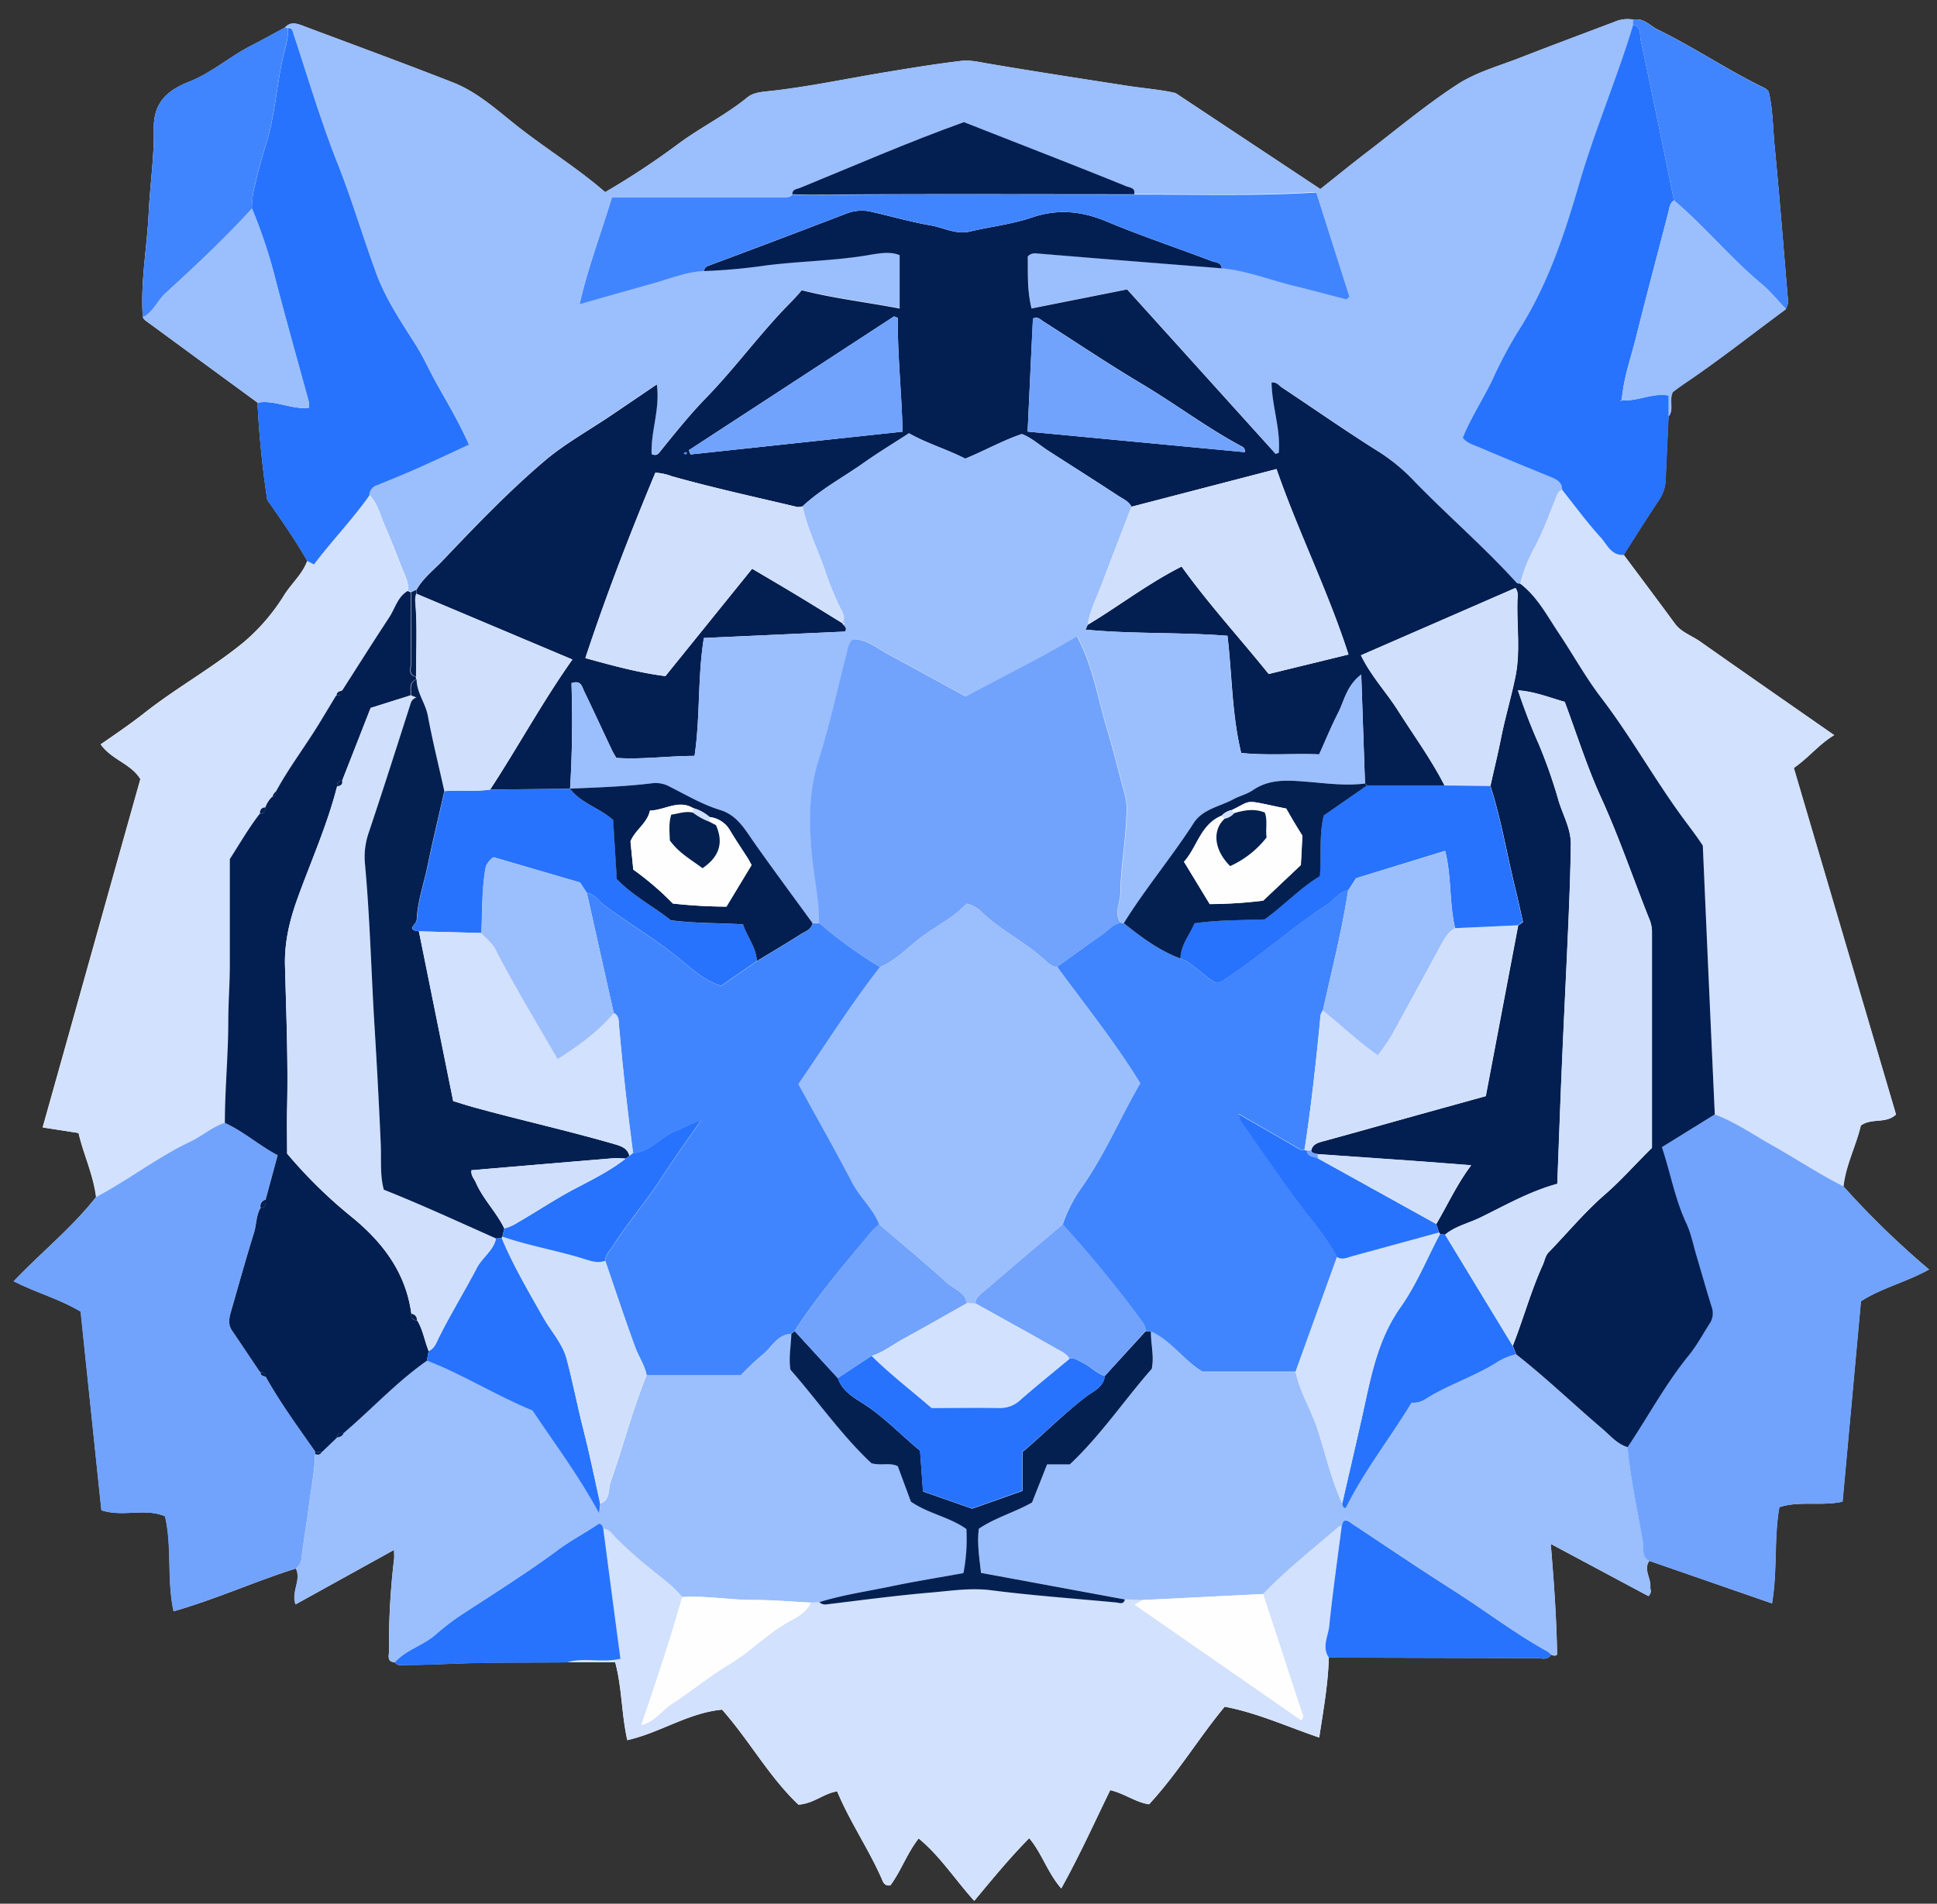 <svg xmlns="http://www.w3.org/2000/svg" xmlns:xlink="http://www.w3.org/1999/xlink" id="Layer_1" data-name="Layer 1" viewBox="0 0 565.29 555.7"><rect x="0" y="0" width="565.29" height="555.7" fill="#333333" stroke="none"/><defs><style>.cls-1{fill:#fefefe}.cls-2{fill:#9bbefd}.cls-3{fill:#d2e1fd}.cls-4{fill:#71a3fd}.cls-5{fill:#2773fe}.cls-6{fill:#4185fe}.cls-7{fill:#031e50}.cls-8{fill:#042051}.cls-9{fill:#d0e0fc}.cls-10{mask:url(#mask)}.cls-11{fill:none}</style><filter id="luminosity-noclip" width="556.93" height="32766" x="28.68" y="-8587" color-interpolation-filters="sRGB" filterUnits="userSpaceOnUse"><feFlood flood-color="#fff" result="bg"/><feBlend in="SourceGraphic" in2="bg"/></filter></defs><title>hackphslogo_final</title><path d="M65.67,245a4.46,4.46,0,0,0,.72.88q16.36,12,32.76,24A281,281,0,0,0,102,298.27c4.14,5.93,8.19,11.69,11.68,17.83-1.4,3.81-4.49,6.48-6.63,9.8a58.63,58.63,0,0,1-11.79,13.77c-9.19,7.58-19.68,13.34-29,20.68-4.11,3.23-8.43,6.19-12.9,9.27,3.24,4.55,8.86,5.64,11.58,10.15C55.41,413.59,46,447.38,36.42,481.44l10.47,1.63c1.41,6.18,4.31,12.14,5.12,18.74-7,8.91-15.92,16.06-24,24.54,6.68,3.38,13.16,5.08,19.55,8.85,2,19.12,4,38.7,6.06,58,6.34,2.08,12.62-.77,18.57,1.76,2.09,9,.48,18.36,2.49,27.73,12.43-3.57,23.82-8.76,35.7-12.5,1.67,3.35-1.43,6.7-.1,10.47L139,604.77c0,1.37.07,2,0,2.67a210.16,210.16,0,0,0-1.49,26.89c0,1.31-.7,3.13,1.69,3.27,1,1.27,2.46.74,3.71.75,4.89,0,9.77-.24,14.65-.41,10.59-.39,21.19-.26,31.78-.35h14.18c2,7.47,1.8,14.92,3.53,22.73,9.59-2.15,17.74-8,27.66-8.9,7.9,8.91,13.8,19.73,22.29,27.73,4.49-.3,7.32-3.27,11.3-3.88,3.66,8.78,9,16.56,12.81,25.09.55,1.22.8,2.6,2.71,2.36,3.13-4.21,4.85-9.35,8.26-13.7,6.26,5.14,10.52,11.88,16.22,18.22,5.37-6.44,10.34-12.53,16.05-18.3,3.71,4.41,5.29,10,9.34,14.67,5.39-9.66,9.72-19.33,14.29-28.69,4.24,1,7.49,3.59,11.34,4.13,8.34-9,14.52-19.4,22.07-28.49,9.59,1.81,18.22,5.81,27.58,9,1.29-8.42,2.62-15.82,2.8-23.36q30.27.09,60.54.15c1.46,0,3.23.79,4.37-1,.84.43,1.53.38,1.72-.1-.19-10.88-.94-21.24-1.86-32.23l28.51,15.24c1.15-1.21.46-2,.53-2.7.25-2.56-2.08-5-.28-7.6l35.8,12.42c1.63-9.77.53-19,2.15-28.08,5.89-1.92,12.13-.24,18.44-1.61q2.7-29.37,5.36-58.5c6.08-3.91,13-5.49,19.88-9.27a252.51,252.51,0,0,1-25-24.28c.74-6.37,3.77-12.05,5.07-17.75,3.27-2.32,7.28-.4,10.27-3.22q-14.91-50.58-29.82-101.15c4.4-3.07,7.42-7,11.78-9.59-13.15-9.16-26.19-18.19-39.14-27.34-2.45-1.73-5.46-2.65-7.35-5.22-4.94-6.71-9.94-13.37-14.92-20.06,3.41-5.33,6.75-10.72,10.29-16a11.14,11.14,0,0,0,1.94-5.88q.42-9.29.86-18.57c1.67-2.09,0-4.71,1.24-7.14.86-.63,1.89-1.46,3-2.19,10.33-6.88,20-14.6,30-22a4.89,4.89,0,0,0,.55-3.47c-1.24-14.66-2.38-29.34-3.81-44-.53-5.39-.51-10.85-1.74-16a5.37,5.37,0,0,0-1-.92C528.46,173,518.56,166.24,507.82,161c-2.31-1.13-4.15-3.53-7.18-2.9a9.47,9.47,0,0,0-5.46.64c-9.18,3.5-18.4,6.9-27.55,10.48-6.18,2.41-12.81,4.23-18.29,7.78-9.19,6-17.66,13.08-26.38,19.77-4.6,3.53-9.09,7.19-13.64,10.79l-42.23-28c-4-1-9.14-1.37-14.23-2.16-13.48-2.09-26.95-4.17-40.4-6.45-2.61-.44-5.32-1.12-7.88-.81-7.75.92-15.46,2.2-23.16,3.48-10.58,1.77-21.08,4-31.74,5.22-2.61.31-5.59.3-7.63,2-6.19,5.05-13.36,8.59-19.78,13.29a227,227,0,0,1-21.67,14.33c-8.57-7.45-18.25-13.27-27-20.35-5.44-4.4-10.84-9.09-17.44-11.67-14.57-5.71-29.27-11.09-43.91-16.59-1.78-.67-3.56-1.17-5.09.55-3.38,1.82-6.73,3.67-10.14,5.43-6.13,3.17-11.41,7.86-17.84,10.39S68.75,182.3,68.88,190c.14,8.14-1.11,16.29-1.49,24.44C66.9,224.66,64.94,234.76,65.67,245Z" class="cls-1" transform="translate(-23.99 -152.35)"/><path d="M107.16,160.35c1.53-1.72,3.31-1.22,5.09-.55,14.64,5.5,29.34,10.88,43.91,16.59,6.6,2.58,12,7.27,17.44,11.67,8.75,7.08,18.43,12.9,27,20.35a227,227,0,0,0,21.67-14.33c6.42-4.7,13.59-8.24,19.78-13.29,2-1.67,5-1.66,7.63-2,10.66-1.25,21.16-3.45,31.74-5.22,7.7-1.28,15.41-2.56,23.16-3.48,2.56-.31,5.27.37,7.88.81,13.45,2.28,26.92,4.36,40.4,6.45,5.09.79,10.26,1.17,14.23,2.16l42.23,28c4.55-3.6,9-7.26,13.64-10.79,8.72-6.69,17.19-13.8,26.38-19.77,5.48-3.55,12.11-5.37,18.29-7.78,9.15-3.58,18.37-7,27.55-10.48a9.47,9.47,0,0,1,5.46-.64l0,1.46c-4.66,15.59-11.14,30.55-15.69,46.18-4.39,15.14-9.32,30.06-18,43.47a126.44,126.44,0,0,0-7.26,13.72c-2.81,5.83-6.42,11.27-8.78,17.21,1.24,1.55,2.84,2,4.27,2.55q10.62,4.5,21.31,8.84c1.83.74,3.4,1.53,3.43,3.81-1.29.49-1.5,1.66-2,2.78-1.87,4.64-3.59,9.37-5.9,13.78a43.66,43.66,0,0,0-4.35,10.88c-.37-.1-.87-.08-1.08-.31-9.37-10.35-20-19.46-29.69-29.46a55.2,55.2,0,0,0-10.26-8.65c-9.67-6.05-19-12.61-28.53-18.92-.91-.6-1.65-1.73-3-1.44.07,6.92,2.69,13.59,2.11,20.5l-.93.32-43.34-48-27.88,5.55c-1.31-5.31-1-10.31-1.1-15.19a2.78,2.78,0,0,1,2.28-.9l18.63,1.53q17.85,1.44,35.7,2.84c7.16.69,13.88,3.28,20.8,5,5.2,1.27,10.35,2.68,15.53,4l.88-.81c-3.21-10.1-6.43-20.2-9.67-30.39-17.86,1.12-35.5.55-53.13.61.46-2.12-1.46-1.92-2.48-2.34-6.88-2.82-13.81-5.54-20.73-8.27l-26.5-10.39c-16.34,5.87-32,12.74-47.88,19.22-.9.37-2.26.3-2.22,1.84-.67.87-1.64.75-2.56.75l-12.76,0h-37.3c-3.07,10.32-6.95,20.22-9.44,31.24,7.58-2.14,14.29-4.07,21-5.93,5.08-1.41,10-3.49,15.37-3.76a167.38,167.38,0,0,0,18.16-1.66c9.6-1.2,19.3-1.32,28.88-2.85,3.3-.53,7-1.4,10-.13v15.59c-9.83-1.89-19.28-2.95-28.57-5.34-2,2.48-4.23,4.54-6.26,6.73-7.46,8.05-14,16.88-21.72,24.78-4.68,4.81-8.94,10.16-13.21,15.42-.55.67-1.08,1.62-2.62.89-.3-6.56,2.5-13.13,1.52-20.32-4.67,3.17-8.91,6.06-13.17,8.93-6.59,4.46-13.65,8.35-19.67,13.48-10.51,8.93-20.08,18.93-29.58,28.94-2.61,2.76-5.74,5.13-7.66,8.53l-1.63.75-.85-.37a8.09,8.09,0,0,0-.68-3.84c-2.09-5.11-4-10.27-6.23-15.33-1.28-3-2-6.31-4.4-8.71a3.12,3.12,0,0,1,2.18-3c3.94-1.6,7.87-3.19,11.75-4.91,5-2.23,10-4.59,15.1-6.94-2.9-6.51-6.3-12.21-9.54-18-2.07-3.71-3.78-7.64-6.05-11.22-4.26-6.71-8.74-13.38-11.47-20.82-3.91-10.65-7.11-21.55-11.31-32.14-4.89-12.31-8.63-25.07-12.81-37.65-.31-.92-.32-1.88-1.64-1.77Z" class="cls-2" transform="translate(-23.99 -152.35)"/><path d="M411.8,636.17c-.18,7.54-1.51,14.94-2.8,23.36-9.36-3.16-18-7.16-27.58-9-7.55,9.09-13.73,19.47-22.07,28.49-3.85-.54-7.1-3.17-11.34-4.13-4.57,9.36-8.9,19-14.29,28.69-4.05-4.71-5.63-10.26-9.34-14.67-5.71,5.77-10.68,11.86-16.05,18.3-5.7-6.34-10-13.08-16.22-18.22-3.41,4.35-5.13,9.49-8.26,13.7-1.91.24-2.16-1.14-2.71-2.36-3.84-8.53-9.15-16.31-12.81-25.09-4,.61-6.81,3.58-11.3,3.88-8.49-8-14.39-18.82-22.29-27.73-9.92,1-18.07,6.75-27.66,8.9-1.73-7.81-1.55-15.26-3.53-22.73H189.37c5-1.62,10.18.19,15.65-1.09-1.66-12.72-3.32-25.33-5-37.93,1.7,0,2.5,1.39,3.45,2.41a110.54,110.54,0,0,0,10.27,9.2c3.19,2.69,6.69,5.05,9.33,8.36-3.47,12.5-7.66,24.79-11.91,37.4,4-1,5.89-4.21,8.72-6.06,5.75-3.76,11.08-8.2,17-11.71,6.15-3.67,11.06-9,17.37-12.44,2.29-1.26,5.16-2.69,6.38-5.57l2.53-.17a2.45,2.45,0,0,0,2.15.65c10.11-1.21,20.2-2.58,30.34-3.44,5.89-.5,11.71-1.45,17.78-.66,12.06,1.59,24.22,2.4,36.35,3.55,1,.1,2.14.7,2.56-.88l5.11.2-2.3,1.38,48.62,33.76c1-1.36.23-2,0-2.73q-5.55-17.09-11.19-34.16c6.88-7.17,14.7-13.29,22.2-19.76.17-.15.52-.09.78-.12-1.25,9.72-2.65,19.42-3.65,29.17C411.6,630,409.69,633.09,411.8,636.17Z" class="cls-3" transform="translate(-23.99 -152.35)"/><path d="M263.15,620l-2.53.17c-5.51-.27-11-.8-16.52-.77-7,.05-14-1.32-21-.85-2.64-3.31-6.14-5.67-9.33-8.36A110.54,110.54,0,0,1,203.5,601c-.95-1-1.75-2.4-3.45-2.41-.24-.57-.14-1.38-1.27-1.5-3.91,2.65-8.3,5-12.18,7.85-9,6.66-18.43,12.53-27.74,18.63a69.54,69.54,0,0,0-7.84,6c-3.61,3.16-8.55,4.34-11.79,8-2.39-.14-1.68-2-1.69-3.27A210.16,210.16,0,0,1,139,607.44c.08-.64,0-1.3,0-2.67l-28.79,15.94c-1.33-3.77,1.77-7.12.1-10.47a3.64,3.64,0,0,0,1.65-2.9c.59-5.09,1.55-10.13,2.16-15.22S115.87,582,116,576.83c.75.19,1.49.33,1.9-.59L122.3,572c.83-.21,1.68-.4,2-1.39,8.16-6.94,15.45-14.91,24.28-21.1,10.5,4,20,10.12,30.89,14.55,6.25,9.38,13.4,18.87,19.44,30,.16-1.51.23-2.16.3-2.8,3-1.15,2.23-4.2,3-6.35,3.68-10.34,6.37-21,10.52-31.2h27.63a72.57,72.57,0,0,1,6.8-6.36c2.29-2.1,4-5.46,7.8-5.65,0,3.44-.83,6.86-.24,10.47,8,9.14,15.07,19.27,23.66,27.32,3,.76,5.44-.29,7.66.85l3.87,10.34c5.11,3.5,11.28,4.44,16.2,8a52.56,52.56,0,0,1-.87,12.86c-7,1.27-13.95,2.37-20.82,3.81C277.3,616.82,270.09,617.82,263.15,620Z" class="cls-2" transform="translate(-23.99 -152.35)"/><path d="M415.56,597.78c-.26,0-.61,0-.78.12-7.5,6.47-15.32,12.59-22.2,19.76l-35.14,1.75-5.11-.2-42-7.76c-.49-4.55-1.19-8.72-.62-12.9,4.91-3.28,10.51-4.8,15.52-7.65l4.39-11.12h6.63c9.24-8.7,16-18.95,23.92-27.9.78-3.78-.32-7.33-.24-10.91,5.92,2.69,9.46,8.35,15,11.86h27.19c1.22,5.87,4.49,10.95,6.34,16.59,2.39,7.28,4,14.82,7.27,21.82.22.55.07,1.42,1.08,1.27,5.35-10.82,12.85-20.26,19.16-30.7a6.38,6.38,0,0,0,4.09-1.08c6.53-4.13,14-6.45,20.54-10.53a18.26,18.26,0,0,1,5.83-2.52c8.72,6.83,16.69,14.53,25.11,21.69,2.27,1.93,4.34,4.49,7.44,5.42.88,9.41,3,18.62,4.53,27.92.29,1.79-.52,4.15,1.85,5.27-1.8,2.59.53,5,.28,7.6-.07.71.62,1.49-.53,2.7L476.57,603c.92,11,1.67,21.35,1.86,32.23-.19.48-.88.53-1.72.1a8.75,8.75,0,0,0-1.22-1c-9.52-5.27-18.15-11.91-27.31-17.73-9.94-6.32-19.72-12.93-29.54-19.45-.71-.46-1.39-1.32-2.61-.81Z" class="cls-2" transform="translate(-23.99 -152.35)"/><path d="M131.78,297c2.44,2.4,3.12,5.72,4.4,8.71,2.19,5.06,4.14,10.22,6.23,15.33a8.09,8.09,0,0,1,.68,3.84c-3,1.75-3.67,5.09-5.39,7.7-4.66,7.07-9.17,14.24-13.74,21.37-.81.23-1.73.32-1.78,1.47l-4.29,7.1c-4.24,7-9.26,13.57-13.2,20.8a2.69,2.69,0,0,0-1.16,1.64,8,8,0,0,0-2,3.16,1.4,1.4,0,0,0-1.57,1.73c-3,3.86-5.48,8.1-8.78,13.27,0,9.56,0,20.12,0,30.68,0,5.54-.43,11.05-.45,16.6,0,9.9-1,19.81-1,29.74-3.69,1.19-6.59,3.84-10,5.48-9.68,4.6-18.17,11.21-27.61,16.23-.81-6.6-3.71-12.56-5.12-18.74l-10.47-1.63c9.54-34.06,19-67.85,28.46-101.67-2.72-4.51-8.34-5.6-11.58-10.15,4.47-3.08,8.79-6,12.9-9.27,9.36-7.34,19.85-13.1,29-20.68A58.63,58.63,0,0,0,107,325.9c2.14-3.32,5.23-6,6.63-9.8l2,1C120.85,310.15,126.85,304,131.78,297Z" class="cls-3" transform="translate(-23.99 -152.35)"/><path d="M467.68,322.79A43.66,43.66,0,0,1,472,311.91c2.31-4.41,4-9.14,5.9-13.78.46-1.12.67-2.29,2-2.78,3.72,4.66,7.24,9.49,11.24,13.88,1.85,2,3.06,5.36,6.76,5.1,5,6.69,10,13.35,14.92,20.06,1.89,2.57,4.9,3.49,7.35,5.22,13,9.15,26,18.18,39.14,27.34-4.36,2.6-7.38,6.52-11.78,9.59q14.93,50.61,29.82,101.15c-3,2.82-7,.9-10.27,3.22-1.3,5.7-4.33,11.38-5.07,17.75-7.2-3.63-13.9-8.12-20.92-12.05-5.49-3.07-10.69-6.74-16.65-8.95-1.18-26-2.35-52-3.55-78.4-1.89-2.94-4.35-6-6.65-9.23-7.94-11.1-14.63-23-23-33.92-4.59-6-8.25-12.73-12.48-19C475.44,332.05,472.63,326.58,467.68,322.79Z" class="cls-3" transform="translate(-23.99 -152.35)"/><path d="M524.43,477.66c6,2.21,11.16,5.88,16.65,8.95,7,3.93,13.72,8.42,20.92,12.05a252.51,252.51,0,0,0,25,24.28c-6.86,3.78-13.8,5.36-19.88,9.27q-2.67,29.16-5.36,58.5c-6.31,1.37-12.55-.31-18.44,1.61-1.62,9.09-.52,18.31-2.15,28.08L505.33,608c-2.37-1.12-1.56-3.48-1.85-5.27-1.54-9.3-3.65-18.51-4.53-27.92,6-8.89,11-18.38,17.81-26.74,2.33-2.86,4.06-6.21,6.11-9.31a5.35,5.35,0,0,0,.59-4.91c-1.57-5.06-3-10.17-4.52-15.25-.91-3.05-1.51-6.25-2.85-9.1-3.32-7.09-4.64-14.74-7.14-22.26Z" class="cls-4" transform="translate(-23.99 -152.35)"/><path d="M52,501.81c9.44-5,17.93-11.63,27.61-16.23,3.45-1.64,6.35-4.29,10-5.48,5.53,2.53,10,6.62,15.41,9.43l-3.52,13a1.88,1.88,0,0,0-1.49,2.39c-1.3,2.24-1.15,4.85-1.89,7.25-2.36,7.58-4.48,15.23-6.68,22.86-.55,1.92-1,3.83.28,5.71,2.76,4,5.47,8.1,8.19,12.15,0,1.1.94,1.1,1.65,1.36,4.27,7.62,9.47,14.63,14.43,21.81,0,.24,0,.49-.05.74-.12,5.15-1.21,10.19-1.83,15.29s-1.57,10.13-2.16,15.22a3.64,3.64,0,0,1-1.65,2.9c-11.88,3.74-23.27,8.93-35.7,12.5-2-9.37-.4-18.77-2.49-27.73-6-2.53-12.23.32-18.57-1.76-2-19.35-4.07-38.93-6.06-58-6.39-3.77-12.87-5.47-19.55-8.85C36.09,517.87,45,510.72,52,501.81Z" class="cls-4" transform="translate(-23.99 -152.35)"/><path d="M131.78,297c-4.93,7-10.93,13.19-16.15,20.11l-2-1c-3.49-6.14-7.54-11.9-11.68-17.83a281,281,0,0,1-2.83-28.39c5.09-.9,9.92,2.09,15,1.48a8,8,0,0,0,0-1.6c-3.24-11.89-6.61-23.74-9.7-35.67a149.34,149.34,0,0,0-6.92-20.88A29.44,29.44,0,0,1,98,208.1c1-4.45,2.12-8.82,3.51-13.16,2.59-8.16,3.15-16.76,4.9-25.11.64-3.08,1.85-6.07,1.61-9.3,1.32-.11,1.33.85,1.64,1.77,4.18,12.58,7.92,25.34,12.81,37.65,4.2,10.59,7.4,21.49,11.31,32.14,2.73,7.44,7.21,14.11,11.47,20.82,2.27,3.58,4,7.51,6.05,11.22,3.24,5.78,6.64,11.48,9.54,18-5.09,2.35-10.07,4.71-15.1,6.94-3.88,1.72-7.81,3.31-11.75,4.91A3.12,3.12,0,0,0,131.78,297Z" class="cls-5" transform="translate(-23.99 -152.35)"/><path d="M497.89,314.33c-3.7.26-4.91-3.07-6.76-5.1-4-4.39-7.52-9.22-11.24-13.88,0-2.28-1.6-3.07-3.43-3.81q-10.69-4.34-21.31-8.84c-1.43-.6-3-1-4.27-2.55,2.36-5.94,6-11.38,8.78-17.21a126.44,126.44,0,0,1,7.26-13.72c8.67-13.41,13.6-28.33,18-43.47,4.55-15.63,11-30.59,15.69-46.18,2.48.64,1.89,3,2.22,4.54,3.34,15.56,6.49,31.16,9.69,46.75-1.27.81-1.31,2.18-1.64,3.46-3.12,12.06-6.35,24.09-9.35,36.18-1.53,6.15-3.73,12.16-4.23,18.55l-.41.26.11.12.37-.32c4.48.52,8.7-2.18,13.62-1.33v6.12q-.44,9.28-.86,18.57a11.14,11.14,0,0,1-1.94,5.88C504.64,303.61,501.3,309,497.89,314.33Z" class="cls-5" transform="translate(-23.99 -152.35)"/><path d="M512.51,210.86c-3.2-15.59-6.35-31.19-9.69-46.75-.33-1.54.26-3.9-2.22-4.54l0-1.46c3-.63,4.87,1.77,7.18,2.9,10.74,5.23,20.64,12,31.41,17.18a5.37,5.37,0,0,1,1,.92c1.23,5.2,1.21,10.66,1.74,16,1.43,14.64,2.57,29.32,3.81,44a4.89,4.89,0,0,1-.55,3.47c-2.37-2.47-4.54-5.21-7.17-7.39C529,227.68,521.5,218.48,512.51,210.86Z" class="cls-6" transform="translate(-23.99 -152.35)"/><path d="M108,160.53c.24,3.23-1,6.22-1.61,9.3-1.75,8.35-2.31,16.95-4.9,25.11-1.39,4.34-2.53,8.71-3.51,13.16a29.44,29.44,0,0,0-.42,5.11C89.62,221.93,81,230,72.33,237.92c-2.42,2.2-3.57,5.55-6.66,7.08-.73-10.24,1.23-20.34,1.72-30.52.38-8.15,1.63-16.3,1.49-24.44-.13-7.74,3.81-11.31,10.3-13.87S90.89,169,97,165.78c3.41-1.76,6.76-3.61,10.14-5.43Z" class="cls-6" transform="translate(-23.99 -152.35)"/><path d="M65.67,245c3.09-1.53,4.24-4.88,6.66-7.08,8.71-7.92,17.29-16,25.22-24.71a149.34,149.34,0,0,1,6.92,20.88c3.09,11.93,6.46,23.78,9.7,35.67a8,8,0,0,1,0,1.6c-5.11.61-9.94-2.38-15-1.48q-16.4-12-32.76-24A4.46,4.46,0,0,1,65.67,245Z" class="cls-2" transform="translate(-23.99 -152.35)"/><path d="M512.51,210.86c9,7.62,16.47,16.82,25.55,24.36,2.63,2.18,4.8,4.92,7.17,7.39-10,7.36-19.69,15.08-30,22-1.1.73-2.13,1.56-3,2.19-1.23,2.43.43,5.05-1.24,7.14v-6.12c-4.92-.85-9.14,1.85-13.62,1.33l-.07-.06c.5-6.39,2.7-12.4,4.23-18.55,3-12.09,6.23-24.12,9.35-36.18C511.2,213,511.24,211.67,512.51,210.86Z" class="cls-2" transform="translate(-23.99 -152.35)"/><path d="M139.23,637.6c3.24-3.67,8.18-4.85,11.79-8a69.54,69.54,0,0,1,7.84-6c9.31-6.1,18.78-12,27.74-18.63,3.88-2.88,8.27-5.2,12.18-7.85,1.13.12,1,.93,1.27,1.5,1.65,12.6,3.31,25.21,5,37.93-5.47,1.28-10.69-.53-15.65,1.09-10.59.09-21.19,0-31.78.35-4.88.17-9.76.45-14.65.41C141.69,638.34,140.26,638.87,139.23,637.6Z" class="cls-5" transform="translate(-23.99 -152.35)"/><path d="M415.56,597.78l.47-1.4c1.22-.51,1.9.35,2.61.81,9.82,6.52,19.6,13.13,29.54,19.45,9.16,5.82,17.79,12.46,27.31,17.73a8.75,8.75,0,0,1,1.22,1c-1.14,1.74-2.91,1-4.37,1q-30.27,0-60.54-.15c-2.11-3.08-.2-6.21.11-9.22C412.91,617.2,414.31,607.5,415.56,597.78Z" class="cls-5" transform="translate(-23.99 -152.35)"/><path d="M524.43,477.66,509,487.22c2.5,7.52,3.82,15.17,7.14,22.26,1.34,2.85,1.94,6,2.85,9.1,1.51,5.08,2.95,10.19,4.52,15.25a5.35,5.35,0,0,1-.59,4.91c-2,3.1-3.78,6.45-6.11,9.31-6.8,8.36-11.85,17.85-17.81,26.74-3.1-.93-5.17-3.49-7.44-5.42-8.42-7.16-16.39-14.86-25.11-21.69-.32-.83-.64-1.65-.95-2.48,3.08-7.84,5.29-16,8.79-23.7.54-1.19.67-2.53,1.67-3.57,5.46-5.64,10.51-11.75,16.41-16.87,4.93-4.29,9.15-9.15,13.74-13.63,0-21.24,0-42.29,0-63.34a10.23,10.23,0,0,0-.94-3.84c-4.63-11.68-8.67-23.57-13.89-35-4.12-9-7.11-18.61-10.63-28-4.52-1.26-8.76-3-13.65-3.35,1.89,5.59,3.85,10.72,6.11,15.78a147.9,147.9,0,0,1,5.78,16.55c1.28,4.17,3.59,8.11,3.54,12.61-.09,7.31-.36,14.62-.67,21.93-.59,13.93-1.3,27.86-1.9,41.79-.51,11.8-.92,23.61-1.38,35.39-8.18,2.25-15.2,6.3-22.43,9.83-3.42,1.68-7.28,2.51-10.3,5l-1.5-.16a.84.84,0,0,0-.27-.44l-.83-2.49c3.32-5.6,6-11.57,10.19-17.17-6.05-.46-11.18-.88-16.32-1.25l-28.5-2c-.64-.3-1.55-.1-1.87-1,.4-1.85,1.81-2.29,3.42-2.73,9.2-2.5,18.37-5.11,27.55-7.67l20-5.54c3.19-16.79,6.32-33.31,9.46-49.83l1.39-1c-.76-3.34-1.47-6.7-2.29-10-2.43-9.89-4.07-20-7.21-29.7,1-4.65,2.17-9.28,3.1-14,1.2-6.05,3-12,4.21-18,1.46-7.19.39-14.58.56-21.88,0-1.23.44-2.59-.57-3.95l-45.08,19.66c2.95,6.11,7.38,10.73,10.75,16.05,4.6,7.29,9.72,14.25,13.65,21.95h-22.6l-.63-.56c-.36-10.27-.71-20.54-1.1-31.8-4.32,3.3-4.94,7.67-6.77,11.23-2,3.88-3.63,7.92-5.5,12.06-7.8-.29-15.34.38-22.77-.42-2.75-11.41-2.64-22.91-4-34.2-14.16-1.09-27.81-.48-41.41-1.79.31-.72.46-1.07.62-1.42,9.09-5.44,17.5-12,27.4-17,7.79,10.89,16.92,20.81,25.41,31.37l23.29-5.69c-6-18.67-14.67-35.83-21-54.14l-42.31,11c-.85-1.64-2.55-2.31-3.95-3.23-6.76-4.44-13.6-8.76-20.4-13.14-2.55-1.65-4.83-3.75-7.65-4.84-5.75,1.93-10.93,4.92-16.54,7.18-5.39-2.77-11.25-4.45-16.4-7.4-4.65,3-9.09,5.71-13.31,8.69-5.93,4.19-12.41,7.61-17.76,12.63a4.38,4.38,0,0,1-1.54.18c-12.26-2.92-24.57-5.59-36.69-9a15.12,15.12,0,0,0-4.73-1c-7.45,17.86-14.33,35.66-20.42,54.11,7.92,2.18,15.52,4.3,23.36,5.26l25.31-31.34c4.42,2.61,8.63,5.07,12.81,7.59,4.53,2.73,9,5.52,13.52,8.29h.12a.32.32,0,0,0,.3.46c.19.57,1.08.91.36,2l-41.2,1.87c-1.87,11.46-1,22.91-2.72,34.42-7.77,0-15.26,1.1-22.84.59-.48-.84-.91-1.5-1.24-2.21-2.72-5.76-5.38-11.54-8.15-17.28-.62-1.29-.88-3.33-3.68-2.32.31,10.2.22,20.53-.42,30.84l-23.3.2c8.19-12.54,15.34-25.74,24-37.95l-45.55-19.21.09-1.2c1.92-3.4,5.05-5.77,7.66-8.53,9.5-10,19.07-20,29.58-28.94,6-5.13,13.08-9,19.67-13.48,4.26-2.87,8.5-5.76,13.17-8.93,1,7.19-1.82,13.76-1.52,20.32,1.54.73,2.07-.22,2.62-.89,4.27-5.26,8.53-10.61,13.21-15.42,7.69-7.9,14.26-16.73,21.72-24.78,2-2.19,4.25-4.25,6.26-6.73,9.29,2.39,18.74,3.45,28.57,5.34V226.83c-3-1.27-6.68-.4-10,.13-9.58,1.53-19.28,1.65-28.88,2.85a167.38,167.38,0,0,1-18.16,1.66c0-1,.63-1.31,1.45-1.62,13.41-5,26.83-10.07,40.2-15.21a12.23,12.23,0,0,1,7.41-.4c5.7,1.31,11.34,2.92,17.08,3.92,3.76.65,7.44,2.73,11.28,1.81,6.07-1.46,12.37-2.13,18.23-4.13,7.63-2.59,14.54-1.86,21.84,1.18,10,4.19,20.38,7.66,30.56,11.52,1.13.42,2.81.31,3,2.13q-17.85-1.41-35.7-2.84l-18.63-1.53a2.78,2.78,0,0,0-2.28.9c.06,4.88-.21,9.88,1.1,15.19l27.88-5.55,43.34,48,.93-.32c.58-6.91-2-13.58-2.11-20.5,1.38-.29,2.12.84,3,1.44,9.51,6.31,18.86,12.87,28.53,18.92A55.2,55.2,0,0,1,436.91,293c9.72,10,20.32,19.11,29.69,29.46.21.23.71.21,1.08.31,4.95,3.79,7.76,9.26,11.12,14.28,4.23,6.31,7.89,13,12.48,19,8.32,10.88,15,22.82,23,33.92,2.3,3.2,4.76,6.29,6.65,9.23C522.08,425.66,523.25,451.66,524.43,477.66ZM286,245.14l-1.09-.43L225,283.78l.5,1.23,61.88-6.65C287.13,267,285.88,256.1,286,245.14Zm37.92,33.2,63.37,6a1.49,1.49,0,0,0-.9-1.68c-10.2-5.45-19.42-12.46-29.35-18.36-9.69-5.76-19.05-12.09-28.58-18.14-.83-.53-1.61-1.52-3-.84C324.92,256.12,324.42,267,323.89,278.34Zm-100.34,6.37c.39.26.76.48.87-.24A.61.61,0,0,0,223.55,284.71Z" class="cls-7" transform="translate(-23.99 -152.35)"/><path d="M116,576.09c-5-7.18-10.16-14.19-14.43-21.81a1.48,1.48,0,0,0-1.65-1.36c-2.72-4-5.43-8.12-8.19-12.15-1.29-1.88-.83-3.79-.28-5.71,2.2-7.63,4.32-15.28,6.68-22.86.74-2.4.59-5,1.89-7.25,1.62-.09,1.48-1.29,1.49-2.39l3.52-13c-5.37-2.81-9.88-6.9-15.41-9.43,0-9.93,1-19.84,1-29.74,0-5.55.46-11.06.45-16.6,0-10.56,0-21.12,0-30.68,3.3-5.17,5.76-9.41,8.78-13.27,1.15,0,1.64-.62,1.57-1.73a8,8,0,0,1,2-3.16c1-.12,1.18-.81,1.16-1.64,3.94-7.23,9-13.76,13.2-20.8l4.29-7.1c1.06.08,1.7-.35,1.78-1.47,4.57-7.13,9.08-14.3,13.74-21.37,1.72-2.61,2.44-6,5.39-7.7l.85.37c0,7,0,14.07,0,21.11,0,1.3-.75,3.1,1.49,3.52l.13.79c-2.26.95-1.51,3-1.65,4.66L132.16,359l-8.32,21.26c-1.07,0-1.52.64-1.48,1.67-2.85,11.22-7.6,21.78-11.52,32.63-2.31,6.38-3.87,12.77-3.68,19.72.36,13.81.93,27.62.62,41.44-.11,4.64,0,9.29,0,13.4a138.47,138.47,0,0,0,18.81,18.46c9.09,7.4,15.86,16.28,17.45,28.33-.13,1.22.39,1.86,1.66,1.81,1.73,2.8,2.18,6.08,3.4,9.06l-.54,2.79c-8.83,6.19-16.12,14.16-24.28,21.1-1.09-.15-1.83.19-2,1.39l-4.41,4.22Z" class="cls-7" transform="translate(-23.99 -152.35)"/><path d="M380.56,230.67c-.21-1.82-1.89-1.71-3-2.13C367.36,224.68,357,221.21,347,217c-7.3-3-14.21-3.77-21.84-1.18-5.86,2-12.16,2.67-18.23,4.13-3.84.92-7.52-1.16-11.28-1.81-5.74-1-11.38-2.61-17.08-3.92a12.23,12.23,0,0,0-7.41.4c-13.37,5.14-26.79,10.17-40.2,15.21-.82.31-1.43.66-1.45,1.62-5.37.27-10.29,2.35-15.37,3.76-6.73,1.86-13.44,3.79-21,5.93,2.49-11,6.37-20.92,9.44-31.24h37.3l12.76,0c.92,0,1.89.12,2.56-.75,7.31.24,14.63,0,21.94,0,26-.12,51.91,0,77.87,0,17.63-.06,35.27.51,53.13-.61,3.24,10.19,6.46,20.29,9.67,30.39l-.88.81c-5.18-1.34-10.33-2.75-15.53-4C394.44,234,387.72,231.36,380.56,230.67Z" class="cls-6" transform="translate(-23.99 -152.35)"/><path d="M355,209.06c-26,0-51.91-.1-77.87,0-7.31,0-14.63.28-21.94,0,0-1.54,1.32-1.47,2.22-1.84,15.85-6.48,31.54-13.35,47.88-19.22l26.5,10.39c6.92,2.73,13.85,5.45,20.73,8.27C353.51,207.14,355.43,206.94,355,209.06Z" class="cls-7" transform="translate(-23.99 -152.35)"/><path d="M145.44,349.84c-2.24-.42-1.48-2.22-1.49-3.52,0-7,0-14.07,0-21.11l1.63-.75-.09,1.2a7.69,7.69,0,0,0-.31,1.93C145.85,335,145.4,342.42,145.44,349.84Z" class="cls-8" transform="translate(-23.99 -152.35)"/><path d="M359.89,541c-.08,3.58,1,7.13.24,10.91-7.95,9-14.68,19.2-23.92,27.9h-6.63l-4.39,11.12c-5,2.85-10.61,4.37-15.52,7.65-.57,4.18.13,8.35.62,12.9l42,7.76c-.42,1.58-1.54,1-2.56.88-12.13-1.15-24.29-2-36.35-3.55-6.07-.79-11.89.16-17.78.66-10.14.86-20.23,2.23-30.34,3.44a2.45,2.45,0,0,1-2.15-.65c6.94-2.17,14.15-3.17,21.23-4.66,6.87-1.44,13.82-2.54,20.82-3.81a52.56,52.56,0,0,0,.87-12.86c-4.92-3.53-11.09-4.47-16.2-8L286,580.35c-2.22-1.14-4.7-.09-7.66-.85-8.59-8-15.66-18.18-23.66-27.32-.59-3.61.19-7,.24-10.47l1-.81,12.62,13.76c1.1,3.41,4.05,5.31,6.73,7,6.48,4,11.6,9.57,17.25,14.17.3,4.13.57,7.93.86,11.92l14.33,5,14.69-5.19V576.21C328.72,570.85,334.46,565,341,560c2.09-1.58,5.05-2.71,5.41-6L358.29,541Z" class="cls-8" transform="translate(-23.99 -152.35)"/><path d="M357.44,619.41l35.14-1.75q5.61,17.08,11.19,34.16c.22.69,1,1.37,0,2.73l-48.62-33.76Z" class="cls-1" transform="translate(-23.99 -152.35)"/><path d="M223.1,618.54c7-.47,14,.9,21,.85,5.5,0,11,.5,16.52.77-1.22,2.88-4.09,4.31-6.38,5.57-6.31,3.48-11.22,8.77-17.37,12.44-5.88,3.51-11.21,8-17,11.71-2.83,1.85-4.72,5-8.72,6.06C215.44,643.33,219.63,631,223.1,618.54Z" class="cls-1" transform="translate(-23.99 -152.35)"/><path d="M255.87,540.9l-1,.81c-3.79.19-5.51,3.55-7.8,5.65a72.57,72.57,0,0,0-6.8,6.36H212.69c-.62-3-2.39-5.49-3.41-8.29-3-8.29-5.79-16.68-8.65-25,0-1.76,1.32-2.87,2.14-4.18,4.43-7,9.95-13.28,14.44-20.28,3.61-5.62,7.55-11,11.35-16.52-2.83.71-5.14,2.2-7.64,3.23-4.26,1.76-7.24,5.95-12.19,6.34-1.63-12.33-3-24.7-4.1-37.09-.13-1.45.1-3-1.52-3.81L195.25,413c2.3.32,3.45,2.37,5.09,3.61,6.85,5.14,14.24,9.51,21,14.84,4.06,3.2,7.82,7.1,13.13,8.7l10.41-7.22c4.21-2.56,8.46-5.06,12.61-7.72,1.36-.88,3.22-1.36,3.61-3.34l2-.06a131,131,0,0,0,17.77,12.83c-8.57,11-16,22.81-23.81,34.2,5.44,9.91,10.73,19.23,15.68,28.73,2.27,4.34,6.12,7.59,7.9,12.21a15.76,15.76,0,0,0-2.07,1.82C270.67,521.11,262.6,530.49,255.87,540.9Z" class="cls-6" transform="translate(-23.99 -152.35)"/><path d="M148.54,549.53l.54-2.79c1.75-.77,2.29-2.54,3-4,3.45-6.9,7.5-13.48,11.07-20.3,1.6-3.07,4.83-5,5.57-8.55l1.65-.21c3.37,8.09,7.83,15.6,12.11,23.2,2.25,4,5.65,7.64,6.8,11.91,1.86,6.85,3.16,13.89,4.94,20.8,1.85,7.18,3.3,14.46,4.92,21.7-.07.64-.14,1.29-.3,2.8-6-11.12-13.19-20.61-19.44-30C168.52,559.65,159,553.49,148.54,549.53Z" class="cls-5" transform="translate(-23.99 -152.35)"/><path d="M199.17,591.27c-1.62-7.24-3.07-14.52-4.92-21.7-1.78-6.91-3.08-14-4.94-20.8-1.15-4.27-4.55-7.91-6.8-11.91-4.28-7.6-8.74-15.11-12.11-23.2l.24-.32c8,2.75,16.32,4.11,24.34,6.66,1.92.61,3.71,1.1,5.65.39,2.86,8.36,5.61,16.75,8.65,25,1,2.8,2.79,5.31,3.41,8.29-4.15,10.18-6.84,20.86-10.52,31.2C201.4,587.07,202.15,590.12,199.17,591.27Z" class="cls-9" transform="translate(-23.99 -152.35)"/><path d="M122.3,572c.13-1.2.87-1.54,2-1.39C124,571.62,123.13,571.81,122.3,572Z" class="cls-8" transform="translate(-23.99 -152.35)"/><path d="M116,576.09l1.85.15c-.41.92-1.15.78-1.9.59C116,576.58,116,576.33,116,576.09Z" class="cls-8" transform="translate(-23.99 -152.35)"/><path d="M359.89,541l-1.6,0c.08-1.42-.68-2.41-1.49-3.51a351.77,351.77,0,0,0-22.68-27.67A41.36,41.36,0,0,1,340,498.5c6.59-9.52,11.05-20.16,16.73-29.94-7.44-12.12-16.12-22.85-24.26-34,4.34-3.11,8.64-6.26,13-9.28,1.81-1.24,3.23-3.11,5.52-3.62l.9.15c5.13,4,10.32,8,16.55,10.29,4.1,1.64,6.82,5.37,10.49,7.15a3.15,3.15,0,0,0,2.1-.76c10.35-6.81,19.55-15.18,30-21.91,2.18-1.41,3.6-3.92,6.41-4.38-1.82,11.81-4.79,23.39-7.36,35.05a4.42,4.42,0,0,0-.69,1.37c-1.28,13.19-2.67,26.36-4.71,39.45a3.64,3.64,0,0,1-2.18-.77c-5.48-3.2-11-6.33-17-9.8a8,8,0,0,0,.45,1.87c5.84,8.3,11.55,16.71,17.63,24.84,3.68,4.92,7.69,9.6,10.63,15q-6.06,16.77-12.1,33.53H374.9C369.35,549.32,365.81,543.66,359.89,541Z" class="cls-6" transform="translate(-23.99 -152.35)"/><path d="M465.45,545.2c.31.83.63,1.65.95,2.48a18.26,18.26,0,0,0-5.83,2.52c-6.56,4.08-14,6.4-20.54,10.53a6.38,6.38,0,0,1-4.09,1.08c-6.31,10.44-13.81,19.88-19.16,30.7-1,.15-.86-.72-1.08-1.27,1.89-8.26,3.81-16.52,5.68-24.78,2.54-11.27,4.33-22.63,11.34-32.53,4.64-6.55,7.72-14.21,11.5-21.37l1.5.16Q455.58,529,465.45,545.2Z" class="cls-5" transform="translate(-23.99 -152.35)"/><path d="M444.22,512.56c-3.78,7.16-6.86,14.82-11.5,21.37-7,9.9-8.8,21.26-11.34,32.53-1.87,8.26-3.79,16.52-5.68,24.78-3.23-7-4.88-14.54-7.27-21.82-1.85-5.64-5.12-10.72-6.34-16.59q6-16.76,12.1-33.53c1.58,1,3.07.11,4.56-.29q12.6-3.42,25.2-6.89A.84.84,0,0,1,444.22,512.56Z" class="cls-3" transform="translate(-23.99 -152.35)"/><path d="M101.49,388.08c.07,1.11-.42,1.71-1.57,1.73A1.4,1.4,0,0,1,101.49,388.08Z" class="cls-8" transform="translate(-23.99 -152.35)"/><path d="M124,353.91c-.08,1.12-.72,1.55-1.78,1.47C122.23,354.23,123.15,354.14,124,353.91Z" class="cls-8" transform="translate(-23.99 -152.35)"/><path d="M104.69,383.28c0,.83-.16,1.52-1.16,1.64A2.69,2.69,0,0,1,104.69,383.28Z" class="cls-8" transform="translate(-23.99 -152.35)"/><path d="M101.55,502.56c0,1.1.13,2.3-1.49,2.39A1.88,1.88,0,0,1,101.55,502.56Z" class="cls-8" transform="translate(-23.99 -152.35)"/><path d="M100,552.92a1.48,1.48,0,0,1,1.65,1.36C100.9,554,100,554,100,552.92Z" class="cls-8" transform="translate(-23.99 -152.35)"/><path d="M497.36,269.11l-.37.32-.11-.12.41-.26Z" class="cls-2" transform="translate(-23.99 -152.35)"/><path d="M352,421.85l-.9-.15c-2-3-.08-5.93-.05-8.9.1-7.82,1.64-15.53,1.8-23.36a17.28,17.28,0,0,0-.47-5c-1.81-6.63-3.44-13.32-5.42-19.91-2.63-8.77-4-18-8.6-26.45-10.54,6.31-21.57,11.68-32.46,17.58-7.59-4.15-15-8.25-22.46-12.25-3.41-1.82-6.48-4.57-10.55-4.44a6.18,6.18,0,0,0-1.56,3.47c-2.76,10.48-5,21.14-8.26,31.45-3.19,10-3,19.88-1.82,30.13.67,5.88,1.93,11.76,1.84,17.74l-2,.06c-5.65-7.77-11.38-15.5-16.93-23.35-2.74-3.89-5-8.11-10-9.66-5.34-1.64-10.15-4.51-15.11-7a8.37,8.37,0,0,0-5-.78c-7.89,1-15.83,1.2-23.75,1.54l.05.05c.64-10.31.73-20.64.42-30.84,2.8-1,3.06,1,3.68,2.32,2.77,5.74,5.43,11.52,8.15,17.28.33.71.76,1.37,1.24,2.21,7.58.51,15.07-.56,22.84-.59,1.69-11.51.85-23,2.72-34.42l41.2-1.87c.72-1.09-.17-1.43-.36-2l.36-.57-.66.11h-.12c1-1.5.17-3-.46-4.14a86.52,86.52,0,0,1-4.76-11.71c-2.15-6.08-5.08-11.89-6.4-18.26,5.35-5,11.83-8.44,17.76-12.63,4.22-3,8.66-5.67,13.31-8.69,5.15,2.95,11,4.63,16.4,7.4,5.61-2.26,10.79-5.25,16.54-7.18,2.82,1.09,5.1,3.19,7.65,4.84,6.8,4.38,13.64,8.7,20.4,13.14,1.4.92,3.1,1.59,3.95,3.23-2.94,7.64-5.92,15.26-8.8,22.92-1.44,3.81-3.35,7.46-4,11.55-.16.35-.31.7-.62,1.42,13.6,1.31,27.25.7,41.41,1.79,1.32,11.29,1.21,22.79,4,34.2,7.43.8,15,.13,22.77.42,1.87-4.14,3.52-8.18,5.5-12.06,1.83-3.56,2.45-7.93,6.77-11.23.39,11.26.74,21.53,1.1,31.8-5.7.73-11.37-.07-17-.53s-10.8-.88-15.69,2.48c-1.72,1.19-3.91,1.71-5.75,2.68-3.92,2.09-8.84,2.79-11.46,6.83C365.93,402.55,358.23,411.71,352,421.85Z" class="cls-2" transform="translate(-23.99 -152.35)"/><path d="M465.45,545.2q-9.87-16.25-19.73-32.48c3-2.5,6.88-3.33,10.3-5,7.23-3.53,14.25-7.58,22.43-9.83.46-11.78.87-23.59,1.38-35.39.6-13.93,1.31-27.86,1.9-41.79.31-7.31.58-14.62.67-21.93.05-4.5-2.26-8.44-3.54-12.61a147.9,147.9,0,0,0-5.78-16.55c-2.26-5.06-4.22-10.19-6.11-15.78,4.89.32,9.13,2.09,13.65,3.35,3.52,9.42,6.51,19,10.63,28,5.22,11.47,9.26,23.36,13.89,35a10.23,10.23,0,0,1,.94,3.84c0,21.05,0,42.1,0,63.34-4.59,4.48-8.81,9.34-13.74,13.63-5.9,5.12-10.95,11.23-16.41,16.87-1,1-1.13,2.38-1.67,3.57C470.74,529.19,468.53,537.36,465.45,545.2Z" class="cls-9" transform="translate(-23.99 -152.35)"/><path d="M258.19,300.15c1.32,6.37,4.25,12.18,6.4,18.26a86.52,86.52,0,0,0,4.76,11.71c.63,1.18,1.43,2.64.46,4.14-4.5-2.77-9-5.56-13.52-8.29-4.18-2.52-8.39-5-12.81-7.59l-25.31,31.34c-7.84-1-15.44-3.08-23.36-5.26,6.09-18.45,13-36.25,20.42-54.11a15.12,15.12,0,0,1,4.73,1c12.12,3.42,24.43,6.09,36.69,9A4.38,4.38,0,0,0,258.19,300.15Z" class="cls-9" transform="translate(-23.99 -152.35)"/><path d="M341.42,334.73c.63-4.09,2.54-7.74,4-11.55,2.88-7.66,5.86-15.28,8.8-22.92l42.31-11c6.34,18.31,15,35.47,21,54.14l-23.29,5.69c-8.49-10.56-17.62-20.48-25.41-31.37C358.92,322.75,350.51,329.29,341.42,334.73Z" class="cls-9" transform="translate(-23.99 -152.35)"/><path d="M404.69,488.11c2-13.09,3.43-26.26,4.71-39.45a4.42,4.42,0,0,1,.69-1.37c5.34,4.25,10.28,9,16.05,13.07a66.5,66.5,0,0,0,4-5.77q7.34-13.21,14.46-26.55c1-1.9,2.08-3.7,4.06-4.75l18.36-.84c-3.14,16.52-6.27,33-9.46,49.83l-20,5.54c-9.18,2.56-18.35,5.17-27.55,7.67-1.61.44-3,.88-3.42,2.73H405.4C405.16,488.2,404.92,488.16,404.69,488.11Z" class="cls-9" transform="translate(-23.99 -152.35)"/><path d="M244.85,432.89l-10.41,7.22c-5.31-1.6-9.07-5.5-13.13-8.7-6.73-5.33-14.12-9.7-21-14.84-1.64-1.24-2.79-3.29-5.09-3.61l-1.93-3L168,402.57a6.12,6.12,0,0,0-2.21,2.77c-1.23,6.42-.94,12.91-1.31,19.36l-18.18-.48c-.71-.23-1.63,0-2-1,.3-.93,1.33-1.43,1.39-2.65.26-5.34,2.1-10.39,3.16-15.58,1.48-7.27,3.25-14.47,4.89-21.7,4.45-.37,8.93.22,13.37-.46l23.3-.2-.05-.05c3.22,4.25,8.55,5.57,12.61,9.15.35,5.7.71,11.61,1.06,17.27,4.9,5,10.83,8,15.78,12,7.08.94,14,.74,21.08,1.2C242.05,425.87,244.71,428.87,244.85,432.89Z" class="cls-5" transform="translate(-23.99 -152.35)"/><path d="M467,422.45l-18.36.84c-1.69-7.27-1-14.9-2.89-22.58l-26,8-2.28,3.5c-2.81.46-4.23,3-6.41,4.38-10.4,6.73-19.6,15.1-30,21.91a3.15,3.15,0,0,1-2.1.76c-3.67-1.78-6.39-5.51-10.49-7.15.09-4.06,2.76-7,4.08-10.26,7-1,13.66-.87,20.49-1.16,5.56-4,10.36-9.17,16.13-12.61.43-6.35-.24-12.22,1.11-17.71l12.63-8.77h22.6l13.38.12c3.14,9.73,4.78,19.81,7.21,29.7.82,3.33,1.53,6.69,2.29,10Z" class="cls-5" transform="translate(-23.99 -152.35)"/><path d="M458.92,381.76l-13.38-.12c-3.93-7.7-9.05-14.66-13.65-21.95-3.37-5.32-7.8-9.94-10.75-16.05L466.22,324c1,1.36.6,2.72.57,3.95-.17,7.3.9,14.69-.56,21.88-1.22,6-3,11.94-4.21,18C461.09,372.48,460,377.11,458.92,381.76Z" class="cls-9" transform="translate(-23.99 -152.35)"/><path d="M167,382.82c-4.44.68-8.92.09-13.37.46-1.63-7.33-3.44-14.62-4.82-22-.69-3.72-3.24-6.79-3.28-10.66l-.13-.79c0-7.42.41-14.84-.27-22.25a7.69,7.69,0,0,1,.31-1.93L191,344.87C182.38,357.08,175.23,370.28,167,382.82Z" class="cls-9" transform="translate(-23.99 -152.35)"/><path d="M286,245.14c-.09,11,1.16,21.85,1.43,33.22L225.52,285l-.5-1.23,59.86-39.07Z" class="cls-4" transform="translate(-23.99 -152.35)"/><path d="M323.89,278.34c.53-11.38,1-22.22,1.53-33,1.4-.68,2.18.31,3,.84,9.53,6.05,18.89,12.38,28.58,18.14,9.93,5.9,19.15,12.91,29.35,18.36a1.49,1.49,0,0,1,.9,1.68Z" class="cls-4" transform="translate(-23.99 -152.35)"/><path d="M422.94,381.63l-12.63,8.77c-1.35,5.49-.68,11.36-1.11,17.71-5.77,3.44-10.57,8.62-16.13,12.61-6.83.29-13.47.14-20.49,1.16-1.32,3.27-4,6.2-4.08,10.26-6.23-2.29-11.42-6.24-16.55-10.29,6.28-10.14,14-19.3,20.45-29.32,2.62-4,7.54-4.74,11.46-6.83,1.84-1,4-1.49,5.75-2.68,4.89-3.36,10.18-2.92,15.69-2.48s11.31,1.26,17,.53Zm-39.41,7.16a5.52,5.52,0,0,0-3.07,1.71c-6.14,2.59-7.06,9.17-10.91,13.42,2.67,4.39,5.07,8.35,7.51,12.35a135.06,135.06,0,0,0,15.59-1l11-10.4c.16-3,.31-5.91.45-8.56-.93-1.53-1.7-2.77-2.45-4s-1.58-2.72-2.27-3.92C386.62,385.8,389.87,385.71,383.53,388.79Z" class="cls-8" transform="translate(-23.99 -152.35)"/><path d="M404.69,488.11c.23.05.47.09.71.12.21,2,2.13,1.56,3.24,2.28l34.48,19.12c.27.83.55,1.66.83,2.49q-12.6,3.45-25.2,6.89c-1.49.4-3,1.25-4.56.29-2.94-5.45-6.95-10.13-10.63-15-6.08-8.13-11.79-16.54-17.63-24.84a8,8,0,0,1-.45-1.87c6,3.47,11.55,6.6,17,9.8A3.64,3.64,0,0,0,404.69,488.11Z" class="cls-5" transform="translate(-23.99 -152.35)"/><path d="M443.12,509.63l-34.48-19.12-.15-1.29,28.5,2c5.14.37,10.27.79,16.32,1.25C449.08,498.06,446.44,504,443.12,509.63Z" class="cls-9" transform="translate(-23.99 -152.35)"/><path d="M408.49,489.22l.15,1.29c-1.11-.72-3-.29-3.24-2.28h1.22C406.94,489.12,407.85,488.92,408.49,489.22Z" class="cls-4" transform="translate(-23.99 -152.35)"/><path d="M223.55,284.71a.61.61,0,0,1,.87-.24C224.31,285.19,223.94,285,223.55,284.71Z" class="cls-6" transform="translate(-23.99 -152.35)"/><path d="M269.93,334.25l.66-.11-.36.57A.32.32,0,0,1,269.93,334.25Z" class="cls-9" transform="translate(-23.99 -152.35)"/><path d="M168.75,513.87c-.74,3.56-4,5.48-5.57,8.55-3.57,6.82-7.62,13.4-11.07,20.3-.74,1.48-1.28,3.25-3,4-1.22-3-1.67-6.26-3.4-9.06a1.73,1.73,0,0,0-1.66-1.81c-1.59-12-8.36-20.93-17.45-28.33a138.47,138.47,0,0,1-18.81-18.46c0-4.11-.09-8.76,0-13.4.31-13.82-.26-27.63-.62-41.44-.19-6.95,1.37-13.34,3.68-19.72,3.92-10.85,8.67-21.41,11.52-32.63.94-.15,1.7-.48,1.48-1.67L132.16,359l11.76-3.67,1.63.65a2.38,2.38,0,0,0-1.68,1.64c-4.06,12.64-8.07,25.3-12.3,37.89a21.63,21.63,0,0,0-1.07,9c1.48,16,1.82,32.06,2.83,48.08q1.06,16.86,1.78,33.76c.19,4.49-.27,9,.89,13.3C147.13,504.05,157.9,509.05,168.75,513.87Z" class="cls-9" transform="translate(-23.99 -152.35)"/><path d="M168.75,513.87c-10.85-4.82-21.62-9.82-32.75-14.24-1.16-4.26-.7-8.81-.89-13.3q-.74-16.89-1.78-33.76c-1-16-1.35-32.08-2.83-48.08a21.63,21.63,0,0,1,1.07-9c4.23-12.59,8.24-25.25,12.3-37.89a2.38,2.38,0,0,1,1.68-1.64l-1.63-.65c.14-1.7-.61-3.71,1.65-4.66,0,3.87,2.59,6.94,3.28,10.66,1.38,7.37,3.19,14.66,4.82,22-1.64,7.23-3.41,14.43-4.89,21.7-1.06,5.19-2.9,10.24-3.16,15.58-.06,1.22-1.09,1.72-1.39,2.65.41,1,1.33.78,2,1q5,24.73,10,49.52c2.12.65,4,1.27,5.93,1.8,13.82,3.82,27.83,6.89,41.6,10.92,1.93.57,3.38,1.26,3.91,3.28l-1.12.81a32.72,32.72,0,0,0-3.56-.11q-20.7,1.71-41.4,3.5c-.25,1.5.79,2.5,1.3,3.67,2.12,4.84,6,8.59,8.27,13.33l-.56,2.4-.24.32Z" class="cls-8" transform="translate(-23.99 -152.35)"/><path d="M144,535.87a1.73,1.73,0,0,1,1.66,1.81C144.41,537.73,143.89,537.09,144,535.87Z" class="cls-8" transform="translate(-23.99 -152.35)"/><path d="M123.84,380.22c.22,1.19-.54,1.52-1.48,1.67C122.32,380.86,122.77,380.26,123.84,380.22Z" class="cls-8" transform="translate(-23.99 -152.35)"/><path d="M346.44,554c-.36,3.28-3.32,4.41-5.41,6-6.57,5-12.31,10.82-18.68,16.18v11.32l-14.69,5.19-14.33-5c-.29-4-.56-7.79-.86-11.92-5.65-4.6-10.77-10.14-17.25-14.17-2.68-1.67-5.63-3.57-6.73-7l9.9-6.52c5.52,5.48,11.71,10.18,17.47,15.2,6.76,0,13.29-.07,19.81,0a8.42,8.42,0,0,0,6.1-2.32c4.68-4.11,9.55-8,14.34-12,1.59-.4,2.69.7,4,1.27C342.35,551.3,344,553.3,346.44,554Z" class="cls-5" transform="translate(-23.99 -152.35)"/><path d="M346.44,554c-2.41-.74-4.09-2.74-6.35-3.74-1.29-.57-2.39-1.67-4-1.27-.88-1.61-2.58-2.25-4-3.07-7.76-4.44-15.59-8.74-23.4-13.08-.1-1.56,1.08-2.38,2.05-3.21q11.65-10,23.39-19.9a351.77,351.77,0,0,1,22.68,27.67c.81,1.1,1.57,2.09,1.49,3.51Z" class="cls-4" transform="translate(-23.99 -152.35)"/><path d="M278.39,548.14l-9.9,6.52L255.87,540.9c6.73-10.41,14.8-19.79,22.64-29.34a15.76,15.76,0,0,1,2.07-1.82c6.68,5.73,13.47,11.35,20,17.25,2,1.77,5.11,2.55,5.57,5.8-6.22,3.5-12.43,7.05-18.69,10.48C284.45,544.92,281.72,547.1,278.39,548.14Z" class="cls-4" transform="translate(-23.99 -152.35)"/><path d="M263,421.77c.09-6-1.17-11.86-1.84-17.74-1.16-10.25-1.37-20.1,1.82-30.13,3.29-10.31,5.5-21,8.26-31.45a6.18,6.18,0,0,1,1.56-3.47c4.07-.13,7.14,2.62,10.55,4.44,7.46,4,14.87,8.1,22.46,12.25,10.89-5.9,21.92-11.27,32.46-17.58,4.59,8.49,6,17.68,8.6,26.45,2,6.59,3.61,13.28,5.42,19.91a17.28,17.28,0,0,1,.47,5c-.16,7.83-1.7,15.54-1.8,23.36,0,3-1.91,5.94.05,8.9-2.29.51-3.71,2.38-5.52,3.62-4.4,3-8.7,6.17-13,9.28-1.49,0-2.53-1.05-3.41-1.87-5.75-5.32-12.93-8.72-18.59-14.13a8.05,8.05,0,0,0-4.44-2.45c-3.8,4.19-9.16,6.62-13.74,10.19-3.71,2.89-7,6.45-11.5,8.26A131,131,0,0,1,263,421.77Z" class="cls-4" transform="translate(-23.99 -152.35)"/><path d="M280.81,434.6c4.51-1.81,7.79-5.37,11.5-8.26,4.58-3.57,9.94-6,13.74-10.19a8.05,8.05,0,0,1,4.44,2.45c5.66,5.41,12.84,8.81,18.59,14.13.88.82,1.92,1.9,3.41,1.87,8.14,11.11,16.82,21.84,24.26,34C351.07,478.34,346.61,489,340,498.5a41.36,41.36,0,0,0-5.9,11.27q-11.72,9.94-23.39,19.9c-1,.83-2.15,1.65-2.05,3.21l-2.53-.09c-.46-3.25-3.61-4-5.57-5.8-6.53-5.9-13.32-11.52-20-17.25-1.78-4.62-5.63-7.87-7.9-12.21-4.95-9.5-10.24-18.82-15.68-28.73C264.79,457.41,272.24,445.62,280.81,434.6Z" class="cls-2" transform="translate(-23.99 -152.35)"/><path d="M207.71,489.74c-.53-2-2-2.71-3.91-3.28-13.77-4-27.78-7.1-41.6-10.92-1.92-.53-3.81-1.15-5.93-1.8q-5-24.81-10-49.52l18.18.48c1.52,1.6,3.26,2.93,4.33,5,2.5,4.95,5.25,9.77,8,14.6,3.19,5.6,6.46,11.14,10,17.16,6.29-4,11.87-8,16.37-13.42,1.62.83,1.39,2.36,1.52,3.81,1.08,12.39,2.47,24.76,4.1,37.09Z" class="cls-3" transform="translate(-23.99 -152.35)"/><path d="M203.11,448.08c-4.5,5.39-10.08,9.42-16.37,13.42-3.51-6-6.78-11.56-10-17.16-2.74-4.83-5.49-9.65-8-14.6-1.07-2.11-2.81-3.44-4.33-5,.37-6.45.08-12.94,1.31-19.36a6.12,6.12,0,0,1,2.21-2.77l25.35,7.34,1.93,3Z" class="cls-2" transform="translate(-23.99 -152.35)"/><path d="M244.85,432.89c-.14-4-2.8-7-4-10.71-7.11-.46-14-.26-21.08-1.2-5-4-10.88-7-15.78-12-.35-5.66-.71-11.57-1.06-17.27-4.06-3.58-9.39-4.9-12.61-9.15,7.92-.34,15.86-.58,23.75-1.54a8.37,8.37,0,0,1,5,.78c5,2.5,9.77,5.37,15.11,7,5,1.55,7.27,5.77,10,9.66,5.55,7.85,11.28,15.58,16.93,23.35-.39,2-2.25,2.46-3.61,3.34C253.31,427.83,249.06,430.33,244.85,432.89ZM226.3,388.24c-4.33-2.59-8.16.55-12.64.72-.81,3.77-4.33,5.61-5.68,9,.27,2.76.55,5.52.82,8.21a85.25,85.25,0,0,1,11.54,9.9A145.62,145.62,0,0,0,236,417l7.35-12.12c-.42-.77-.72-1.37-1.07-1.93-1.72-2.69-3.51-5.33-5.15-8.06a7.86,7.86,0,0,0-6-4A12.41,12.41,0,0,0,226.3,388.24Z" class="cls-7" transform="translate(-23.99 -152.35)"/><path d="M207.71,489.74l1-.76c5-.39,7.93-4.58,12.19-6.34,2.5-1,4.81-2.52,7.64-3.23-3.8,5.5-7.74,10.9-11.35,16.52-4.49,7-10,13.25-14.44,20.28-.82,1.31-2.16,2.42-2.14,4.18-1.94.71-3.73.22-5.65-.39-8-2.55-16.37-3.91-24.34-6.66l.56-2.4a13.65,13.65,0,0,0,4-1.79c5.61-3.24,11-6.86,16.75-9.88,5-2.62,10.15-5.19,14.67-8.72Z" class="cls-5" transform="translate(-23.99 -152.35)"/><path d="M417.45,412.24l2.28-3.5,26-8c1.9,7.68,1.2,15.31,2.89,22.58-2,1-3,2.85-4.06,4.75q-7.16,13.32-14.46,26.55a66.5,66.5,0,0,1-4,5.77c-5.77-4.06-10.71-8.82-16.05-13.07C412.66,435.63,415.63,424.05,417.45,412.24Z" class="cls-2" transform="translate(-23.99 -152.35)"/><path d="M383.53,388.79c6.34-3.08,3.09-3,15.8-.42.69,1.2,1.47,2.57,2.27,3.92s1.52,2.5,2.45,4c-.14,2.65-.29,5.54-.45,8.56l-11,10.4a135.06,135.06,0,0,1-15.59,1c-2.44-4-4.84-8-7.51-12.35,3.85-4.25,4.77-10.83,10.91-13.42l.94.84c-3.44,3-3.49,8.74,1.56,13.83a28.35,28.35,0,0,0,10.67-8.37c-.36-2.48.35-4.88-.52-7.26-3.08-1.24-6-.69-8.92.17Z" class="cls-1" transform="translate(-23.99 -152.35)"/><path d="M381.4,391.34l-.94-.84a5.52,5.52,0,0,1,3.07-1.71l.66.92A4.76,4.76,0,0,1,381.4,391.34Z" class="cls-9" transform="translate(-23.99 -152.35)"/><path d="M206.59,490.55c-4.52,3.53-9.64,6.1-14.67,8.72-5.77,3-11.14,6.64-16.75,9.88a13.65,13.65,0,0,1-4,1.79c-2.28-4.74-6.15-8.49-8.27-13.33-.51-1.17-1.55-2.17-1.3-3.67q20.72-1.76,41.4-3.5A32.72,32.72,0,0,1,206.59,490.55Z" class="cls-9" transform="translate(-23.99 -152.35)"/><path d="M306.15,532.79l2.53.09c7.81,4.34,15.64,8.64,23.4,13.08,1.45.82,3.15,1.46,4,3.07-4.79,4-9.66,7.92-14.34,12a8.42,8.42,0,0,1-6.1,2.32c-6.52-.11-13.05,0-19.81,0-5.76-5-11.95-9.72-17.47-15.2,3.33-1,6.06-3.22,9.07-4.87C293.72,539.84,299.93,536.29,306.15,532.79Z" class="cls-3" transform="translate(-23.99 -152.35)"/><path d="M231.08,390.84a7.86,7.86,0,0,1,6,4c1.64,2.73,3.43,5.37,5.15,8.06.35.56.65,1.16,1.07,1.93L236,417a145.62,145.62,0,0,1-15.64-.88,85.25,85.25,0,0,0-11.54-9.9c-.27-2.69-.55-5.45-.82-8.21,1.35-3.41,4.87-5.25,5.68-9,4.48-.17,8.31-3.31,12.64-.72l-.11,1.31c-2.12-.48-4.1.28-6.3.59-.81,2.55-.47,5-.42,7.5,2.6,3.68,6.4,5.73,9.54,8.13,4.88-3.33,6.22-7.4,3.93-12.56l-1.9-1Z" class="cls-1" transform="translate(-23.99 -152.35)"/><path d="M226.19,389.55l.11-1.31a12.41,12.41,0,0,1,4.78,2.6l0,1.39A18.69,18.69,0,0,1,226.19,389.55Z" class="cls-9" transform="translate(-23.99 -152.35)"/><path d="M381.4,391.34a4.76,4.76,0,0,0,2.79-1.63c2.92-.86,5.84-1.41,8.92-.17.87,2.38.16,4.78.52,7.26A28.35,28.35,0,0,1,383,405.17C377.91,400.08,378,394.37,381.4,391.34Z" class="cls-8" transform="translate(-23.99 -152.35)"/><path d="M226.19,389.55a18.69,18.69,0,0,0,4.85,2.68l1.9,1c2.29,5.16.95,9.23-3.93,12.56-3.14-2.4-6.94-4.45-9.54-8.13-.05-2.48-.39-4.95.42-7.5C222.09,389.83,224.07,389.07,226.19,389.55Z" class="cls-8" transform="translate(-23.99 -152.35)"/><g class="cls-10"><polygon points="75.8 118.23 41.16 93.59 46.49 29.64 85.13 7.65 135.76 26.3 176.39 56.28 217.69 28.97 278.98 17.64 343.6 28.3 384.9 55.62 425.54 24.31 471.17 6.65 479.71 6.65 515.67 26.96 521 90.9 487.7 115.54 485.7 143.51 472.38 163.49 489.7 183.47 534.65 214.77 523.66 224.76 553.63 327.15 542.64 328.15 536.98 346.63 561.62 370.61 542.31 379.93 536.98 438.53 518 439.53 517.17 468.34 479.88 455.18 482.04 466.34 452.57 450.36 454.57 483.65 387.18 483.65 384.68 507.82 358.01 497.65 335.18 527.32 323.68 522.15 310.01 551.99 300.18 535.82 284.51 554.82 268.35 535.65 258.85 550.82 244.68 522.82 233.51 527.15 210.51 498.82 184.35 508.49 180.68 484.65 113.43 484.98 114.92 452.4 85.32 468.61 87.3 457.7 50.92 470.43 48.6 441.65 30.01 441.65 24.18 383.2 4.69 374.54 28.84 349.56 23.18 330.57 12.85 329.24 41.16 227.32 29.67 217.82 74.31 186.18 90.46 164.7 77.64 146.38 75.8 118.23" class="cls-11"/></g><line x1="130.68" x2="183.68" y1="321.65" y2="337.32" class="cls-11"/><path d="M67.33,182" class="cls-11" transform="translate(-23.99 -152.35)"/><path d="M56.67,192" class="cls-11" transform="translate(-23.99 -152.35)"/><path d="M200.33,208.67" class="cls-11" transform="translate(-23.99 -152.35)"/></svg>